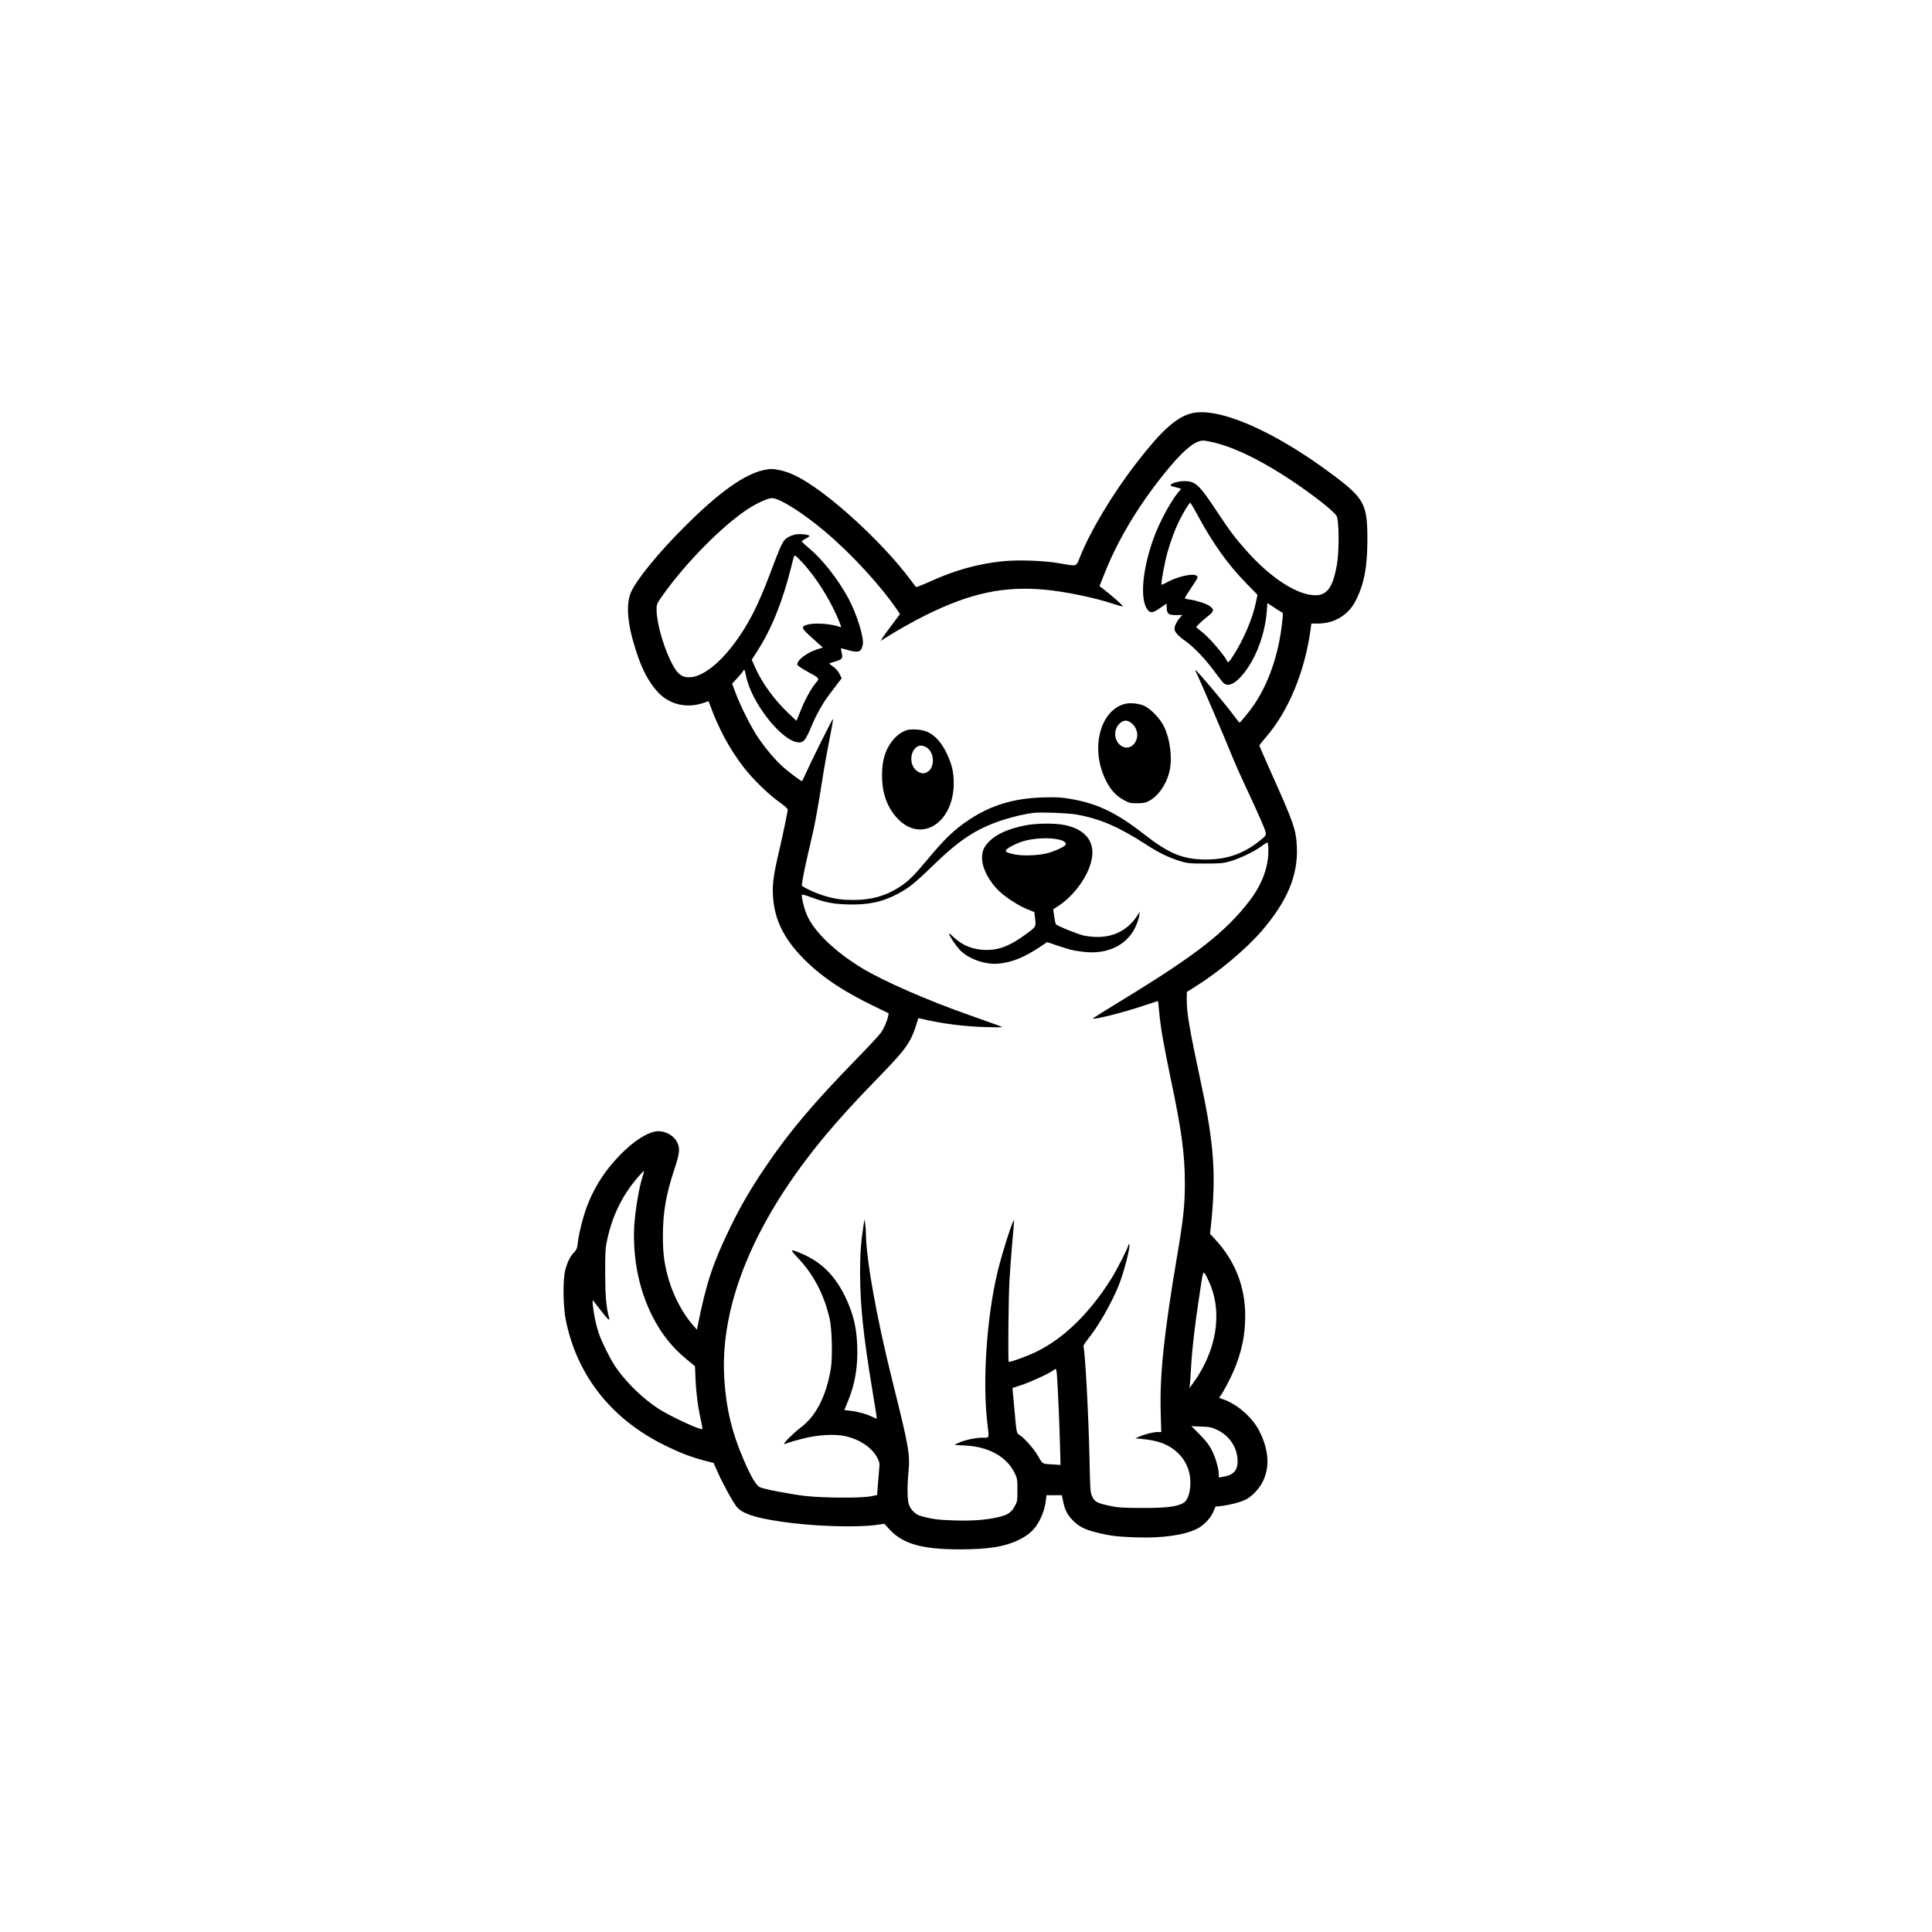 <?xml version="1.0" standalone="no"?>
<!DOCTYPE svg PUBLIC "-//W3C//DTD SVG 20010904//EN"
 "http://www.w3.org/TR/2001/REC-SVG-20010904/DTD/svg10.dtd">
<svg version="1.0" xmlns="http://www.w3.org/2000/svg"
 width="2048pt" height="2048pt" viewBox="0 0 2048 2048"
 preserveAspectRatio="xMidYMid meet">

<g transform="translate(0,2048) scale(0.1,-0.1)"
fill="#000000" stroke="none">
<path d="M12620 16096 c-156 -44 -311 -184 -571 -521 -252 -325 -489 -719
-601 -1000 -42 -105 -25 -100 -218 -66 -160 28 -430 38 -595 22 -267 -27 -512
-95 -775 -215 -79 -36 -147 -62 -151 -58 -3 4 -35 45 -70 92 -243 323 -682
745 -1015 973 -142 98 -259 154 -362 174 -75 15 -89 15 -161 1 -205 -41 -481
-237 -846 -603 -267 -266 -490 -538 -561 -681 -61 -125 -47 -333 42 -614 66
-211 136 -345 235 -454 123 -134 304 -178 484 -118 l56 19 10 -26 c98 -269
210 -477 365 -678 94 -122 262 -285 372 -363 52 -36 92 -72 92 -81 0 -25 -45
-239 -94 -453 -57 -241 -70 -345 -62 -467 15 -240 109 -437 306 -643 188 -196
423 -357 765 -522 l156 -76 -7 -32 c-11 -53 -43 -126 -75 -172 -17 -25 -130
-147 -252 -272 -470 -482 -723 -782 -976 -1157 -158 -234 -258 -406 -372 -640
-180 -370 -254 -593 -339 -1020 l-12 -60 -40 45 c-106 120 -205 304 -256 475
-49 166 -65 280 -65 470 0 253 33 444 124 717 53 161 59 210 30 274 -37 81
-141 135 -233 120 -97 -16 -238 -109 -369 -243 -158 -161 -268 -327 -348 -528
-45 -112 -95 -306 -106 -409 -6 -57 -12 -72 -41 -103 -40 -43 -68 -97 -91
-183 -28 -104 -25 -389 6 -540 121 -588 488 -1049 1056 -1325 163 -80 281
-124 420 -160 l90 -23 43 -98 c56 -127 167 -327 204 -370 62 -70 188 -112 461
-153 320 -49 790 -66 1007 -37 l95 13 50 -55 c141 -156 342 -215 740 -216 314
0 486 27 642 104 127 63 197 143 249 285 13 34 26 90 30 124 l7 61 81 0 82 0
13 -62 c18 -91 43 -141 100 -201 62 -66 127 -100 252 -131 140 -36 223 -46
425 -53 276 -9 511 24 644 92 70 35 141 109 171 178 l24 56 55 6 c96 11 221
44 272 72 66 36 143 120 178 195 73 157 58 336 -43 533 -75 145 -240 287 -390
335 -34 11 -37 14 -24 28 28 32 105 178 146 273 84 199 121 377 121 580 0 309
-107 582 -315 807 l-58 63 12 112 c53 516 30 843 -105 1473 -129 605 -154 755
-154 902 l1 77 72 45 c258 159 553 406 723 603 272 316 387 594 371 896 -9
179 -33 247 -271 778 -69 155 -126 285 -126 290 0 4 29 42 65 83 245 281 420
706 480 1163 l6 47 68 0 c173 0 322 88 399 237 92 178 127 359 127 658 0 371
-33 432 -368 683 -629 471 -1224 727 -1507 648z m263 -310 c191 -49 421 -156
686 -321 253 -157 554 -385 598 -452 28 -43 31 -368 5 -518 -42 -239 -103
-325 -228 -325 -191 0 -474 182 -730 471 -118 132 -177 210 -302 399 -202 306
-238 340 -360 340 -84 0 -180 -40 -129 -54 6 -2 31 -9 55 -15 l43 -12 -35 -42
c-83 -103 -201 -324 -259 -487 -112 -314 -142 -610 -75 -734 33 -59 62 -60
146 -1 l67 46 3 -48 c4 -62 19 -73 101 -73 l64 0 -20 -22 c-36 -40 -63 -92
-63 -123 0 -33 36 -73 115 -130 98 -70 213 -192 318 -335 38 -52 78 -103 89
-112 66 -58 186 37 299 234 84 149 144 348 157 523 l7 93 72 -48 c39 -26 77
-50 84 -52 11 -4 10 -32 -5 -148 -38 -311 -141 -605 -289 -825 -46 -68 -148
-195 -157 -195 -3 0 -28 30 -55 67 -96 131 -405 497 -412 489 -3 -2 3 -18 12
-35 32 -63 316 -724 380 -887 24 -60 83 -193 131 -295 145 -310 216 -471 221
-504 4 -28 0 -36 -43 -71 -186 -153 -361 -216 -597 -215 -237 1 -389 64 -647
266 -292 229 -497 328 -781 376 -104 18 -151 20 -294 16 -311 -9 -553 -83
-789 -241 -149 -100 -250 -196 -420 -400 -162 -194 -215 -247 -315 -311 -142
-92 -296 -135 -484 -135 -122 0 -192 10 -302 42 -91 26 -245 97 -245 113 0 33
35 209 75 377 65 271 84 374 159 849 15 91 44 250 65 353 21 103 35 185 30
184 -9 -3 -239 -466 -289 -580 -18 -43 -36 -78 -40 -78 -10 0 -132 91 -195
146 -76 66 -181 188 -263 307 -72 103 -194 344 -246 486 l-35 94 60 65 c32 36
59 69 59 73 0 5 4 9 8 9 5 0 13 -26 19 -59 54 -289 389 -711 564 -711 49 0 71
29 128 165 54 130 127 260 199 352 31 41 72 94 90 119 l34 44 -22 45 c-13 27
-39 58 -66 77 -24 17 -44 33 -44 34 0 2 24 10 53 19 85 25 93 33 80 91 -6 27
-10 50 -9 51 1 2 34 -6 72 -17 116 -33 144 -23 160 57 15 74 -67 334 -154 493
-117 213 -271 407 -418 531 -41 34 -74 66 -74 70 0 5 18 18 40 29 22 11 40 24
40 29 0 14 -103 25 -147 16 -21 -4 -54 -16 -73 -26 -62 -35 -67 -45 -220 -449
-34 -91 -95 -234 -136 -318 -198 -404 -480 -703 -680 -720 -100 -8 -149 33
-220 183 -81 170 -144 405 -144 533 0 57 2 63 66 153 243 344 636 741 907 917
94 61 209 112 250 112 80 0 328 -156 562 -354 277 -233 591 -574 763 -828 l32
-47 -82 -110 c-46 -60 -92 -124 -103 -142 l-19 -34 29 20 c113 74 316 189 460
260 470 231 821 304 1255 264 209 -19 531 -86 718 -149 52 -17 98 -30 104 -28
10 4 -117 116 -212 189 l-35 26 59 148 c148 370 382 752 682 1111 163 194 276
284 360 284 17 0 75 -11 127 -24z m-184 -774 c157 -291 318 -517 509 -712
l122 -125 -19 -90 c-35 -165 -128 -383 -233 -547 -50 -79 -62 -89 -71 -65 -18
47 -169 226 -243 289 l-85 71 33 35 c18 18 59 54 91 79 68 52 71 74 18 110
-38 26 -140 58 -213 68 -27 3 -48 10 -48 15 0 5 32 57 72 116 69 102 71 107
52 121 -39 30 -212 -11 -322 -74 -24 -14 -46 -23 -49 -19 -9 9 34 241 64 346
36 125 81 245 126 335 46 92 103 185 114 185 5 0 41 -62 82 -138z m-4199 -489
c157 -167 318 -428 404 -652 16 -41 16 -43 -1 -37 -88 34 -269 47 -345 24 -72
-21 -68 -34 54 -143 l110 -99 -65 -21 c-108 -35 -214 -118 -205 -162 2 -8 48
-40 103 -70 136 -74 135 -73 94 -121 -50 -59 -115 -176 -163 -297 l-43 -106
-81 76 c-153 144 -288 330 -362 500 l-31 72 54 84 c152 234 271 527 362 890
31 127 32 129 44 129 5 0 37 -30 71 -67z m2910 -2677 c255 -46 451 -131 751
-326 118 -77 232 -132 345 -167 83 -25 101 -27 269 -27 154 0 191 3 259 22
100 28 250 99 331 157 35 25 66 45 68 45 13 0 17 -98 7 -175 -19 -151 -85
-302 -196 -446 -253 -328 -562 -570 -1325 -1036 -186 -113 -337 -208 -335
-210 14 -14 342 69 544 138 80 27 146 48 147 47 2 -2 8 -59 14 -128 15 -158
47 -340 122 -700 116 -549 149 -795 149 -1110 0 -223 -17 -381 -81 -757 -142
-839 -187 -1276 -175 -1670 l6 -203 -38 0 c-45 0 -138 -23 -196 -49 l-41 -18
75 -7 c173 -17 278 -57 372 -144 98 -91 146 -218 135 -359 -7 -90 -35 -156
-76 -177 -75 -39 -176 -51 -431 -51 -216 1 -257 4 -349 23 -134 30 -158 42
-184 100 -20 44 -21 71 -28 402 -10 460 -46 1133 -64 1188 -3 7 18 40 46 75
114 141 256 390 332 582 56 143 127 425 106 425 -5 0 -9 -5 -9 -12 0 -21 -127
-271 -183 -358 -231 -366 -509 -635 -800 -773 -98 -47 -276 -111 -284 -103 -9
9 -3 661 7 851 6 105 19 288 30 409 11 120 20 225 19 235 -1 49 -122 -324
-174 -539 -115 -479 -162 -1160 -109 -1605 20 -171 25 -155 -54 -155 -75 0
-199 -28 -258 -58 l-37 -19 114 -6 c245 -11 439 -118 522 -286 31 -63 32 -71
32 -186 0 -115 -1 -122 -30 -175 -36 -65 -78 -92 -180 -114 -129 -29 -273 -39
-465 -33 -172 6 -232 14 -350 47 -59 16 -113 73 -129 133 -14 58 -14 198 0
344 17 175 0 270 -166 933 -172 689 -282 1298 -286 1582 0 35 -4 83 -8 108
l-7 45 -12 -75 c-26 -169 -35 -296 -35 -495 2 -345 33 -649 127 -1220 29 -176
52 -321 50 -323 -1 -2 -19 5 -41 16 -58 30 -161 59 -236 67 -37 4 -67 8 -67 9
0 1 16 40 36 86 77 184 109 370 101 590 -6 168 -30 289 -84 425 -114 287 -273
460 -512 559 -120 50 -122 46 -33 -48 168 -178 279 -391 337 -647 25 -110 32
-417 11 -534 -50 -289 -158 -499 -319 -618 -71 -54 -183 -164 -175 -173 3 -2
21 3 42 11 20 8 91 29 159 46 160 40 338 50 449 25 156 -35 285 -124 341 -235
21 -43 23 -56 16 -122 -4 -41 -10 -118 -14 -171 l-7 -96 -71 -14 c-109 -20
-516 -17 -697 5 -162 20 -424 70 -473 91 -40 16 -97 113 -175 295 -123 286
-182 529 -203 839 -50 713 245 1513 861 2332 204 270 414 510 754 860 333 343
363 387 441 647 0 1 38 -7 85 -18 166 -39 409 -70 608 -76 105 -3 192 -4 192
-1 0 5 -25 15 -335 124 -450 158 -912 360 -1143 499 -279 168 -499 376 -582
551 -32 66 -70 217 -58 229 4 4 44 -7 90 -24 150 -56 232 -73 386 -78 218 -8
372 24 539 112 115 61 184 116 368 295 287 279 462 394 740 486 121 39 242 67
340 78 79 8 362 -3 445 -18z m-4595 -3827 c-48 -143 -95 -451 -95 -623 0 -319
64 -604 192 -861 95 -190 211 -337 366 -464 l89 -73 6 -141 c7 -154 27 -303
58 -436 10 -46 17 -86 14 -89 -16 -16 -344 136 -465 215 -166 109 -330 267
-446 430 -57 80 -156 277 -188 373 -29 88 -52 199 -61 290 -6 60 -5 63 9 45 9
-11 46 -59 83 -107 68 -88 91 -107 79 -65 -30 109 -40 225 -41 472 0 239 2
269 24 365 57 255 161 463 322 650 34 39 63 69 65 67 2 -2 -3 -23 -11 -48z
m6000 -1124 c149 -322 84 -732 -170 -1080 l-37 -50 6 50 c3 28 8 100 11 160
13 231 47 508 111 919 20 125 22 125 79 1z m-1611 -992 c8 -93 24 -451 32
-725 l6 -227 -93 6 c-104 6 -96 1 -149 95 -37 66 -145 188 -191 215 -33 20
-34 25 -53 244 -9 96 -18 192 -20 215 l-3 41 98 32 c95 31 294 123 334 155 11
8 23 16 26 16 4 0 10 -30 13 -67z m1698 -580 c124 -58 206 -175 216 -306 8
-119 -35 -173 -155 -192 l-43 -7 0 35 c0 57 -37 184 -77 260 -26 51 -64 98
-126 161 l-88 88 103 -4 c90 -3 112 -8 170 -35z"/>
<path d="M11918 13017 c-257 -73 -358 -467 -203 -794 52 -110 111 -177 198
-224 56 -31 70 -34 142 -34 64 0 89 5 124 24 98 52 181 169 216 306 35 139 11
345 -57 485 -43 89 -154 200 -223 224 -70 23 -142 28 -197 13z m85 -210 c44
-41 62 -101 48 -155 -20 -72 -78 -111 -137 -92 -97 32 -125 171 -49 247 45 45
90 45 138 0z"/>
<path d="M9605 12738 c-82 -31 -149 -97 -199 -195 -38 -77 -56 -165 -56 -284
0 -184 52 -332 157 -448 250 -277 603 -61 603 369 0 118 -20 200 -77 319 -52
108 -118 183 -198 221 -57 28 -179 37 -230 18z m224 -186 c82 -60 80 -219 -5
-259 -38 -19 -71 -12 -113 22 -78 66 -63 219 24 256 26 11 63 3 94 -19z"/>
<path d="M10865 11730 c-179 -36 -305 -93 -382 -172 -53 -54 -73 -102 -73
-173 0 -107 74 -249 183 -353 73 -68 207 -155 298 -191 l74 -30 8 -72 c9 -83
10 -83 -94 -159 -162 -121 -283 -170 -417 -170 -140 0 -255 44 -349 132 -29
28 -53 47 -53 41 0 -20 74 -131 118 -176 91 -93 268 -155 404 -142 144 13 272
65 434 172 l84 56 108 -36 c139 -47 168 -54 279 -67 249 -30 457 69 548 261
19 41 37 94 41 119 l6 45 -29 -45 c-96 -145 -240 -222 -418 -222 -51 0 -118 7
-155 17 -77 20 -277 102 -287 118 -5 7 -13 45 -18 85 l-11 72 56 37 c200 133
360 384 360 566 0 149 -104 252 -293 291 -104 22 -305 20 -422 -4z m365 -151
c48 -12 75 -32 67 -52 -8 -21 -120 -73 -198 -92 -102 -25 -261 -30 -348 -11
-85 18 -100 28 -81 51 19 23 115 70 181 89 113 33 282 40 379 15z"/>
</g>
</svg>
